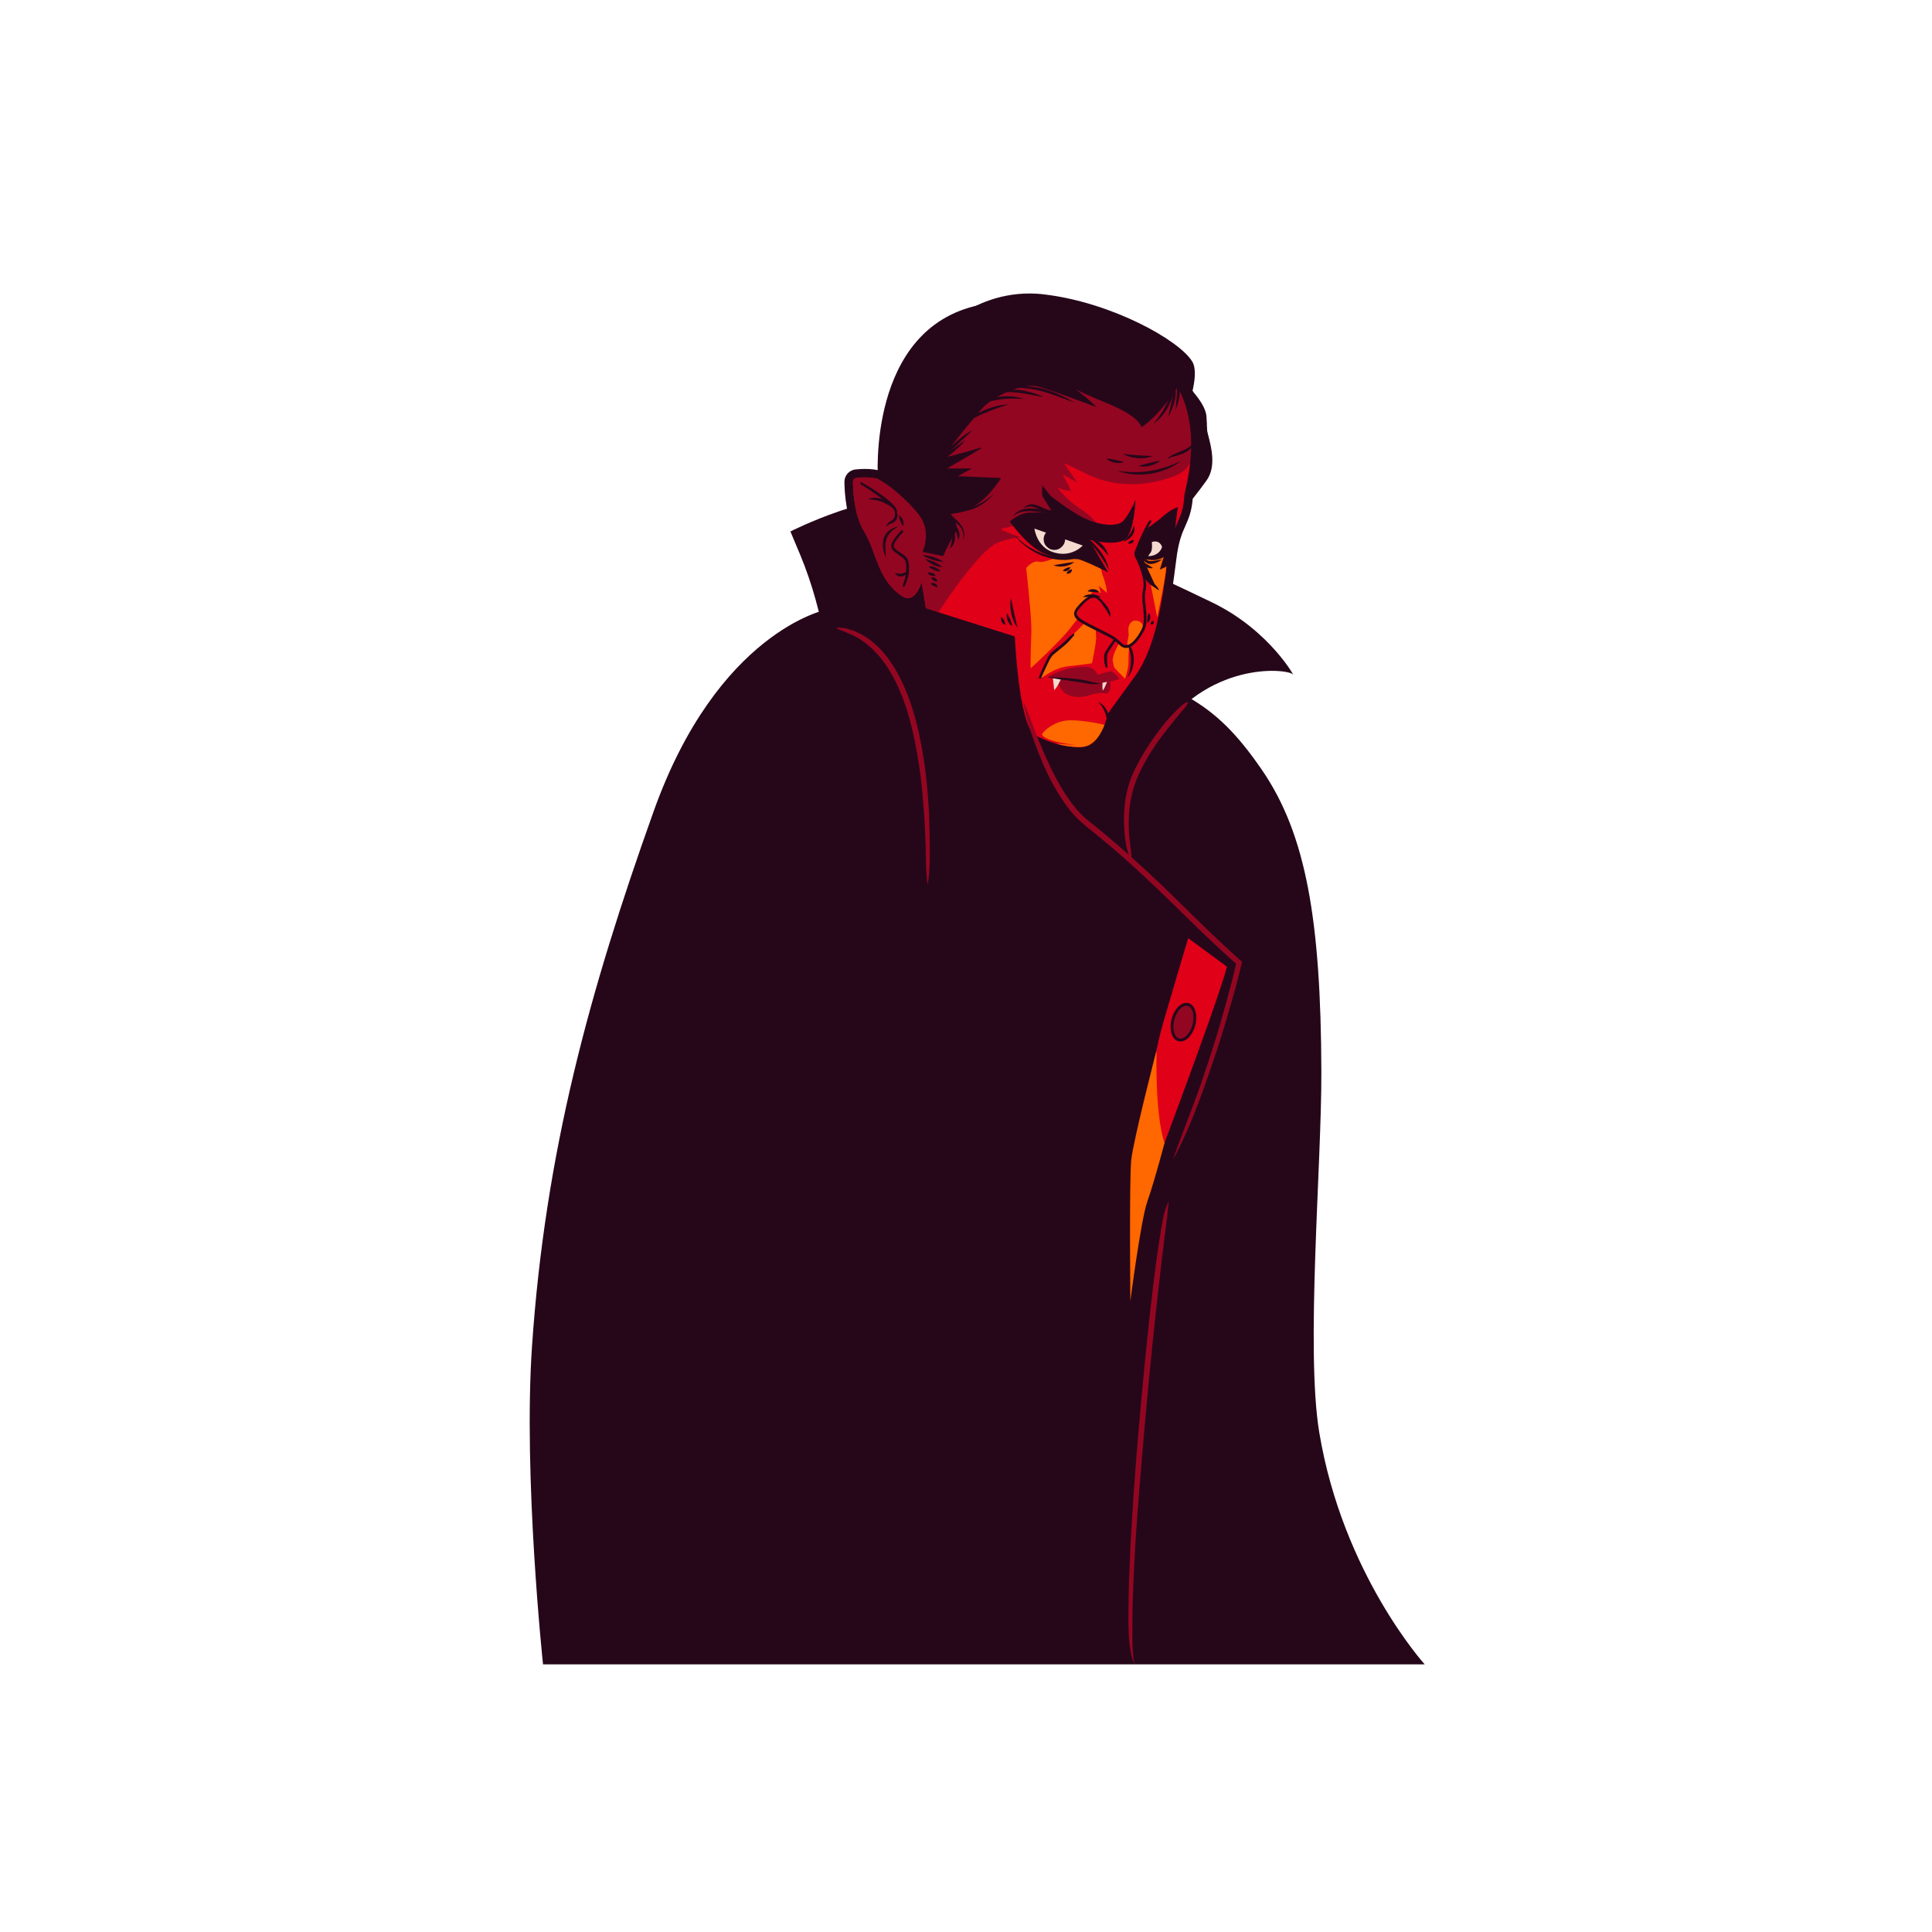 <svg xmlns="http://www.w3.org/2000/svg" xmlns:xlink="http://www.w3.org/1999/xlink" width="60" zoomAndPan="magnify" viewBox="0 0 45 45" height="60" preserveAspectRatio="xMidYMid meet" version="1.0"><defs><clipPath id="4b1de6d668"><path d="M 12.184 14 L 33.184 14 L 33.184 38.785 L 12.184 38.785 Z M 12.184 14 " clip-rule="nonzero"/></clipPath><clipPath id="4f818c41be"><path d="M 19 6.535 L 29 6.535 L 29 18 L 19 18 Z M 19 6.535 " clip-rule="nonzero"/></clipPath><clipPath id="cc0323e02e"><path d="M 20 6.535 L 29 6.535 L 29 13 L 20 13 Z M 20 6.535 " clip-rule="nonzero"/></clipPath><clipPath id="b50ff0a2ea"><path d="M 26 27 L 28 27 L 28 38.785 L 26 38.785 Z M 26 27 " clip-rule="nonzero"/></clipPath></defs><g clip-path="url(#4b1de6d668)"><path fill="#26071a" d="M 19.234 14.203 C 19.234 14.203 16.715 14.715 15.223 18.902 C 13.727 23.09 12.699 26.836 12.391 31.363 C 12.184 34.398 12.648 38.766 12.648 38.766 L 33.184 38.766 C 33.184 38.766 31.281 36.668 30.73 33.375 C 30.406 31.445 30.785 27.117 30.777 24.957 C 30.766 21.434 30.422 19.43 29.391 17.93 C 28.23 16.242 27.477 16.043 24.809 15.062 C 22.137 14.078 19.234 14.203 19.234 14.203 Z M 19.234 14.203 " fill-opacity="1" fill-rule="nonzero"/></g><path fill="#26071a" d="M 18.633 12.91 L 18.41 12.379 C 18.41 12.379 20.316 11.402 21.809 11.531 C 23.301 11.66 26.828 13.359 28.215 14.023 C 29.605 14.688 30.199 15.844 30.121 15.715 C 30.043 15.582 28.262 15.371 27.066 16.988 C 25.875 18.602 24.129 19.414 23.02 19.133 C 22.031 18.883 19.598 17.137 19.242 15.059 C 19.113 14.324 18.922 13.602 18.633 12.91 Z M 18.633 12.91 " fill-opacity="1" fill-rule="nonzero"/><g clip-path="url(#4f818c41be)"><path fill="#e00018" d="M 25.109 17.5 C 24.652 17.5 23.84 17.23 23.492 16.727 C 23.367 16.543 23.074 16.316 22.766 16.082 C 22.223 15.664 21.609 15.195 21.539 14.676 C 21.492 14.32 21.449 14.055 21.422 13.875 C 21.355 13.961 21.266 14.027 21.145 14.027 C 21.082 14.027 21.012 14.008 20.945 13.961 C 20.551 13.699 20.41 13.316 20.273 12.945 C 20.203 12.762 20.137 12.586 20.043 12.43 C 19.797 12.035 19.77 11.453 19.77 11.223 C 19.77 11.125 19.844 11.039 19.945 11.031 C 20.016 11.023 20.082 11.02 20.148 11.02 C 20.336 11.02 20.484 11.051 20.586 11.102 L 20.645 11.133 C 20.613 10.742 20.598 9.82 21.016 9 C 21.527 8.004 22.574 6.934 23.98 6.934 C 24.094 6.934 24.211 6.941 24.324 6.957 C 25.855 7.141 27.395 7.992 27.684 8.473 C 27.777 8.629 27.703 8.98 27.668 9.117 C 28.043 9.754 28.012 9.855 27.992 9.902 C 27.984 9.938 28.016 10.059 28.039 10.148 C 28.117 10.441 28.227 10.848 28.023 11.129 C 27.922 11.273 27.801 11.434 27.684 11.578 C 27.66 11.887 27.594 12.039 27.52 12.203 C 27.441 12.379 27.355 12.578 27.293 13.043 L 27.289 13.07 C 27.168 14.031 27.027 15.117 26.504 15.828 C 26.082 16.402 25.938 16.609 25.898 16.66 C 25.871 16.785 25.711 17.395 25.297 17.484 C 25.242 17.496 25.18 17.5 25.109 17.5 Z M 25.109 17.5 " fill-opacity="1" fill-rule="nonzero"/><path fill="#26071a" d="M 23.98 7.035 C 24.09 7.035 24.199 7.039 24.312 7.055 C 25.859 7.242 27.34 8.098 27.598 8.523 C 27.688 8.672 27.562 9.129 27.562 9.129 C 27.562 9.129 27.945 9.773 27.898 9.863 C 27.832 10 28.211 10.695 27.941 11.07 C 27.836 11.223 27.707 11.395 27.586 11.539 C 27.547 12.191 27.312 12.113 27.195 13.027 C 27.074 13.965 26.938 15.07 26.422 15.77 C 25.91 16.469 25.805 16.621 25.805 16.621 C 25.805 16.621 25.668 17.301 25.273 17.387 C 25.227 17.398 25.172 17.402 25.109 17.402 C 24.66 17.402 23.891 17.137 23.574 16.672 C 23.215 16.145 21.738 15.43 21.637 14.664 C 21.535 13.898 21.465 13.559 21.465 13.559 C 21.465 13.559 21.363 13.93 21.145 13.93 C 21.102 13.93 21.055 13.914 21.004 13.879 C 20.441 13.504 20.418 12.855 20.129 12.379 C 19.895 12 19.871 11.434 19.867 11.223 C 19.867 11.176 19.906 11.133 19.953 11.129 C 20.004 11.125 20.074 11.121 20.148 11.121 C 20.281 11.121 20.434 11.137 20.539 11.191 C 20.762 11.309 20.762 11.309 20.762 11.309 C 20.762 11.309 20.574 10.086 21.105 9.047 C 21.598 8.082 22.605 7.035 23.98 7.035 M 23.98 6.836 C 22.531 6.836 21.453 7.93 20.926 8.957 C 20.547 9.695 20.516 10.516 20.535 10.973 C 20.43 10.941 20.301 10.922 20.148 10.922 C 20.082 10.922 20.008 10.926 19.934 10.934 C 19.785 10.945 19.668 11.07 19.668 11.223 C 19.672 11.461 19.699 12.062 19.957 12.484 C 20.047 12.629 20.109 12.801 20.18 12.98 C 20.316 13.348 20.469 13.762 20.891 14.043 C 20.973 14.102 21.059 14.129 21.145 14.129 C 21.227 14.129 21.293 14.105 21.352 14.07 C 21.375 14.234 21.406 14.438 21.441 14.688 C 21.516 15.246 22.148 15.73 22.703 16.16 C 23.008 16.391 23.293 16.609 23.41 16.781 C 23.793 17.34 24.648 17.602 25.109 17.602 C 25.184 17.602 25.254 17.594 25.316 17.582 C 25.773 17.48 25.949 16.879 25.992 16.699 C 26.043 16.629 26.195 16.414 26.586 15.887 C 27.125 15.156 27.266 14.055 27.391 13.086 L 27.395 13.055 C 27.449 12.605 27.535 12.414 27.613 12.242 C 27.684 12.078 27.754 11.922 27.781 11.617 C 27.891 11.477 28.008 11.324 28.105 11.188 C 28.332 10.867 28.215 10.418 28.137 10.121 C 28.121 10.055 28.094 9.965 28.09 9.922 C 28.121 9.844 28.121 9.695 27.777 9.102 C 27.82 8.91 27.875 8.594 27.77 8.422 C 27.469 7.922 25.895 7.047 24.336 6.859 C 24.219 6.844 24.098 6.836 23.98 6.836 Z M 23.98 6.836 " fill-opacity="1" fill-rule="nonzero"/></g><path fill="#930621" d="M 25.887 15.637 C 25.832 15.625 25.578 15.719 25.578 15.719 C 25.578 15.719 25.578 15.719 25.512 15.633 C 25.441 15.547 25.359 15.504 25.027 15.547 C 24.691 15.59 24.391 15.777 24.391 15.777 C 24.391 15.777 24.578 15.793 24.809 15.816 C 24.68 15.773 24.621 15.797 24.621 15.797 C 24.621 15.797 24.652 15.977 24.742 16.086 C 24.832 16.195 25.062 16.297 25.391 16.188 C 25.719 16.082 25.766 16.215 25.836 16.098 C 25.875 16.035 25.871 15.941 25.859 15.875 C 25.98 15.852 26.055 15.816 26.066 15.812 C 26.09 15.809 25.941 15.652 25.887 15.637 Z M 25.887 15.637 " fill-opacity="1" fill-rule="nonzero"/><path fill="#ff6700" d="M 25.773 13.711 C 25.773 13.727 25.777 13.801 25.789 13.812 C 25.723 13.758 25.656 13.703 25.594 13.648 C 25.613 13.703 25.629 13.762 25.637 13.82 C 25.605 13.805 25.59 13.766 25.555 13.758 C 25.543 13.754 25.531 13.754 25.52 13.754 C 25.496 13.758 25.477 13.758 25.457 13.758 C 25.426 13.816 25.398 13.863 25.391 13.871 C 25.359 13.902 25.344 13.938 25.195 14.066 C 25.043 14.191 25.098 14.418 25.098 14.418 C 25.098 14.418 25.078 14.438 24.902 14.664 C 24.73 14.891 24.023 15.562 24.008 15.562 C 23.996 15.562 24.012 14.977 24.023 14.684 C 24.031 14.391 23.902 13.23 23.902 13.23 C 23.902 13.23 24.059 13.035 24.207 13.086 C 24.352 13.137 25.027 12.766 25.293 12.809 C 25.559 12.852 25.672 13.355 25.672 13.355 C 25.672 13.355 25.672 13.363 25.668 13.367 C 25.676 13.383 25.684 13.402 25.691 13.418 C 25.715 13.484 25.734 13.547 25.75 13.613 C 25.758 13.648 25.766 13.68 25.773 13.711 Z M 24.27 17.113 C 24.375 17.289 25.047 17.348 25.051 17.352 C 25.051 17.355 24.789 17.336 24.602 17.32 C 24.691 17.348 24.781 17.367 24.863 17.379 C 24.945 17.391 25.031 17.398 25.117 17.402 C 25.176 17.402 25.23 17.398 25.273 17.387 C 25.504 17.336 25.648 17.086 25.727 16.883 C 25.629 16.859 25.242 16.773 24.914 16.777 C 24.535 16.781 24.25 17.082 24.27 17.113 Z M 24.902 15.516 C 25.234 15.48 25.434 15.449 25.434 15.449 C 25.434 15.449 25.535 14.988 25.531 14.844 C 25.527 14.699 25.52 14.645 25.52 14.645 L 25.262 14.512 C 25.262 14.512 24.945 14.832 24.754 15.023 C 24.566 15.211 24.461 15.262 24.383 15.426 C 24.305 15.594 24.207 15.812 24.27 15.781 C 24.332 15.75 24.57 15.547 24.902 15.516 Z M 27.16 13.23 C 27.152 13.082 27.152 13.082 27.152 13.082 L 27.16 12.922 C 27.16 12.922 27.02 13.016 26.828 13.012 C 26.637 13.008 26.617 13.012 26.617 13.012 L 26.793 13.57 L 26.953 14.379 C 26.953 14.379 27.168 13.383 27.16 13.23 Z M 26.465 14.457 C 26.438 14.453 26.414 14.453 26.391 14.465 C 26.363 14.477 26.344 14.496 26.328 14.516 C 26.301 14.555 26.281 14.605 26.281 14.656 C 26.281 14.699 26.289 14.742 26.289 14.785 C 26.285 14.867 26.246 14.945 26.258 15.027 C 26.332 15.008 26.395 14.957 26.449 14.898 C 26.523 14.812 26.68 14.652 26.598 14.527 C 26.57 14.48 26.516 14.461 26.465 14.457 Z M 26.07 14.973 C 26.07 14.973 25.902 15.266 25.918 15.387 C 25.938 15.508 25.953 15.551 25.953 15.551 L 26.203 15.809 C 26.203 15.809 26.289 15.578 26.285 15.395 C 26.281 15.211 26.301 15.062 26.301 15.062 C 26.301 15.062 26.172 15.035 26.07 14.973 Z M 26.07 14.973 " fill-opacity="1" fill-rule="nonzero"/><path fill="#930621" d="M 23.801 12.523 C 23.832 12.535 23.852 12.543 23.852 12.543 C 23.852 12.543 23.84 12.531 23.801 12.523 Z M 23.801 12.523 " fill-opacity="1" fill-rule="nonzero"/><path fill="#930621" d="M 23.262 12.629 C 23.578 12.52 23.73 12.516 23.801 12.523 C 23.652 12.473 23.234 12.328 23.328 12.312 C 23.438 12.297 23.688 12.23 23.895 12.148 C 24.098 12.066 25.527 12.172 25.527 12.172 C 25.527 12.172 25.41 12 25.145 11.84 C 24.879 11.676 24.629 11.359 24.629 11.359 C 24.629 11.359 24.961 11.477 24.941 11.422 C 24.922 11.371 24.75 11.047 24.75 11.047 L 25.09 11.238 L 24.781 10.793 C 24.781 10.793 24.82 10.793 25.309 11.039 C 25.797 11.281 26.52 11.406 27.355 11.09 C 28.195 10.77 27.73 9.383 27.703 9.316 C 27.211 8.195 26.582 8.648 26.184 8.406 C 25.785 8.164 23.609 7.961 22.098 8.484 C 21.766 8.598 21.441 8.773 21.145 8.973 C 21.133 8.996 21.117 9.02 21.105 9.047 C 20.574 10.086 20.762 11.309 20.762 11.309 C 20.762 11.309 20.762 11.309 20.539 11.191 C 20.375 11.105 20.094 11.117 19.953 11.129 C 19.906 11.133 19.867 11.176 19.867 11.223 C 19.871 11.434 19.895 12 20.129 12.379 C 20.418 12.855 20.441 13.504 21.004 13.879 C 21.32 14.094 21.465 13.559 21.465 13.559 C 21.465 13.559 21.523 13.848 21.613 14.496 L 21.676 14.535 C 21.676 14.535 22.762 12.801 23.262 12.629 Z M 23.262 12.629 " fill-opacity="1" fill-rule="nonzero"/><g clip-path="url(#cc0323e02e)"><path fill="#26071a" d="M 27.43 9.02 C 27.43 9.02 26.98 9.711 26.582 9.953 C 26.582 9.953 26.582 9.723 25.809 9.402 C 25.039 9.086 24.82 8.945 24.973 9.02 C 25.129 9.098 25.566 9.484 25.527 9.477 C 25.488 9.469 24.496 9.082 24.164 9 C 23.828 8.918 23.109 9.223 22.84 9.555 C 22.566 9.887 21.875 10.668 22.105 10.629 C 22.336 10.59 22.953 10.375 22.863 10.438 C 22.773 10.5 22.059 10.91 22.059 10.91 L 22.652 10.91 C 22.625 10.906 22.602 10.934 22.578 10.945 C 22.488 10.992 22.398 11.043 22.309 11.09 L 23.32 11.133 C 23.32 11.133 22.961 11.715 22.566 11.84 C 22.176 11.969 22.145 11.977 22.145 11.977 C 22.145 11.977 22.387 12.199 22.227 12.453 C 22.066 12.711 21.969 12.953 21.969 12.953 L 21.488 12.855 C 21.488 12.855 21.711 12.379 21.402 11.988 C 21.094 11.598 20.668 11.266 20.449 11.156 C 20.449 11.156 20.188 7.652 22.812 7.105 C 25.438 6.555 27.02 7.91 27.355 8.176 C 27.688 8.445 27.727 9.059 27.727 9.059 C 27.727 9.059 28.086 9.414 28.102 9.711 C 28.113 10.004 28.141 10.484 28.141 10.484 C 28.141 10.484 28.219 10.867 27.586 11.539 C 27.574 11.473 28.039 10.117 27.43 9.02 Z M 27.43 9.02 " fill-opacity="1" fill-rule="nonzero"/></g><path fill="#26071a" d="M 26.809 12.168 C 26.797 12.184 26.777 12.211 26.766 12.234 L 26.727 12.312 C 26.699 12.367 26.672 12.418 26.648 12.473 C 26.598 12.578 26.551 12.688 26.516 12.797 C 26.504 12.824 26.496 12.852 26.492 12.879 C 26.484 12.902 26.48 12.934 26.488 12.941 C 26.52 12.996 26.543 13.051 26.566 13.105 C 26.609 13.215 26.648 13.328 26.676 13.445 C 26.684 13.508 26.695 13.566 26.695 13.629 C 26.699 13.688 26.68 13.754 26.672 13.805 C 26.66 13.918 26.676 14.035 26.688 14.152 C 26.699 14.27 26.711 14.387 26.699 14.512 C 26.691 14.57 26.676 14.633 26.648 14.688 C 26.621 14.742 26.59 14.793 26.555 14.844 C 26.52 14.895 26.484 14.941 26.438 14.984 C 26.395 15.027 26.344 15.07 26.273 15.086 C 26.242 15.094 26.203 15.098 26.172 15.082 C 26.137 15.074 26.105 15.051 26.082 15.027 C 26.039 14.988 26 14.949 25.953 14.914 C 25.863 14.844 25.754 14.801 25.648 14.746 L 25.332 14.586 C 25.277 14.559 25.227 14.527 25.176 14.496 C 25.125 14.465 25.07 14.43 25.035 14.363 C 25.02 14.332 25.012 14.289 25.023 14.258 C 25.031 14.223 25.051 14.191 25.066 14.168 C 25.105 14.117 25.145 14.074 25.188 14.031 C 25.23 13.988 25.277 13.945 25.328 13.914 C 25.355 13.898 25.383 13.883 25.418 13.875 C 25.449 13.863 25.484 13.863 25.52 13.871 C 25.555 13.883 25.582 13.902 25.605 13.922 C 25.629 13.941 25.648 13.965 25.672 13.988 C 25.711 14.031 25.75 14.078 25.781 14.129 C 25.789 14.137 25.789 14.152 25.777 14.156 C 25.77 14.164 25.754 14.16 25.746 14.152 C 25.715 14.105 25.676 14.062 25.633 14.02 C 25.613 14 25.594 13.98 25.57 13.965 C 25.547 13.945 25.523 13.93 25.504 13.926 C 25.461 13.91 25.406 13.934 25.359 13.961 C 25.312 13.992 25.27 14.031 25.23 14.07 C 25.191 14.113 25.152 14.16 25.117 14.203 C 25.086 14.246 25.07 14.297 25.094 14.336 C 25.117 14.375 25.16 14.41 25.211 14.441 C 25.258 14.473 25.309 14.5 25.363 14.527 L 25.68 14.688 C 25.781 14.742 25.895 14.789 25.992 14.863 C 26.043 14.898 26.086 14.941 26.129 14.984 C 26.164 15.02 26.211 15.035 26.262 15.023 C 26.309 15.016 26.355 14.98 26.395 14.941 C 26.434 14.902 26.469 14.855 26.504 14.809 C 26.535 14.762 26.562 14.711 26.59 14.66 C 26.613 14.613 26.629 14.559 26.637 14.504 C 26.648 14.391 26.637 14.273 26.625 14.156 C 26.613 14.039 26.598 13.922 26.613 13.797 C 26.621 13.734 26.637 13.684 26.637 13.629 C 26.637 13.57 26.625 13.516 26.617 13.457 C 26.594 13.348 26.555 13.234 26.512 13.129 C 26.488 13.074 26.465 13.02 26.438 12.973 L 26.434 12.969 L 26.43 12.957 C 26.43 12.949 26.426 12.945 26.426 12.941 C 26.426 12.93 26.426 12.922 26.426 12.91 C 26.43 12.895 26.43 12.879 26.434 12.863 C 26.441 12.836 26.449 12.805 26.461 12.777 C 26.5 12.664 26.547 12.555 26.598 12.449 C 26.621 12.395 26.648 12.34 26.676 12.289 L 26.719 12.211 L 26.738 12.172 C 26.75 12.156 26.754 12.145 26.77 12.129 C 26.777 12.117 26.797 12.117 26.809 12.125 C 26.82 12.137 26.82 12.152 26.812 12.164 Z M 26.809 12.168 " fill-opacity="1" fill-rule="nonzero"/><path fill="#26071a" d="M 24.199 15.77 C 24.242 15.672 24.281 15.57 24.328 15.473 C 24.352 15.426 24.375 15.375 24.398 15.328 C 24.414 15.305 24.426 15.277 24.441 15.254 C 24.457 15.23 24.48 15.207 24.5 15.191 C 24.582 15.117 24.668 15.055 24.75 14.984 C 24.789 14.949 24.832 14.914 24.867 14.875 C 24.906 14.836 24.941 14.805 24.988 14.766 C 25 14.758 25.012 14.758 25.02 14.77 C 25.027 14.777 25.023 14.785 25.02 14.793 L 25.016 14.801 C 24.953 14.875 24.879 14.965 24.793 15.035 L 24.547 15.238 C 24.523 15.258 24.508 15.273 24.496 15.293 C 24.48 15.312 24.469 15.336 24.453 15.355 C 24.43 15.402 24.406 15.449 24.383 15.5 C 24.336 15.594 24.293 15.695 24.25 15.789 L 24.25 15.793 C 24.246 15.805 24.23 15.812 24.215 15.809 C 24.199 15.801 24.195 15.785 24.199 15.77 Z M 24.199 15.77 " fill-opacity="1" fill-rule="nonzero"/><path fill="#26071a" d="M 26 14.906 C 25.934 15.004 25.867 15.102 25.809 15.203 C 25.781 15.242 25.785 15.297 25.785 15.355 C 25.785 15.41 25.793 15.469 25.793 15.527 C 25.793 15.539 25.785 15.551 25.77 15.551 C 25.762 15.551 25.754 15.543 25.75 15.535 C 25.73 15.477 25.719 15.418 25.719 15.359 C 25.715 15.328 25.715 15.297 25.719 15.266 C 25.723 15.25 25.727 15.23 25.73 15.215 C 25.738 15.199 25.746 15.18 25.754 15.168 C 25.816 15.066 25.887 14.973 25.957 14.875 C 25.965 14.863 25.98 14.859 25.992 14.867 C 26.004 14.879 26.008 14.895 26 14.906 Z M 26 14.906 " fill-opacity="1" fill-rule="nonzero"/><path fill="#26071a" d="M 20.047 11.227 C 20.055 11.23 20.07 11.234 20.074 11.238 L 20.09 11.246 L 20.117 11.262 L 20.293 11.367 C 20.367 11.414 20.441 11.461 20.516 11.516 C 20.586 11.566 20.66 11.621 20.727 11.68 C 20.762 11.711 20.793 11.742 20.824 11.777 C 20.855 11.812 20.879 11.852 20.895 11.898 C 20.898 11.91 20.895 11.922 20.883 11.926 C 20.875 11.93 20.863 11.926 20.859 11.918 L 20.855 11.914 C 20.812 11.848 20.746 11.789 20.684 11.73 C 20.617 11.672 20.547 11.621 20.477 11.566 C 20.406 11.516 20.332 11.465 20.258 11.414 L 20.148 11.344 L 20.09 11.309 L 20.062 11.293 L 20.047 11.285 C 20.043 11.281 20.047 11.285 20.047 11.281 L 20.035 11.238 C 20.031 11.234 20.035 11.23 20.043 11.227 C 20.043 11.227 20.043 11.227 20.047 11.227 Z M 20.047 11.227 " fill-opacity="1" fill-rule="nonzero"/><path fill="#26071a" d="M 21.031 12.398 C 20.988 12.441 20.945 12.488 20.91 12.539 C 20.871 12.586 20.836 12.641 20.82 12.691 C 20.816 12.719 20.816 12.738 20.828 12.754 C 20.844 12.777 20.867 12.797 20.891 12.816 C 20.938 12.852 20.988 12.883 21.043 12.922 C 21.07 12.941 21.098 12.961 21.121 12.992 C 21.145 13.023 21.156 13.059 21.16 13.09 C 21.176 13.156 21.176 13.223 21.172 13.285 C 21.172 13.352 21.16 13.414 21.141 13.48 C 21.121 13.543 21.094 13.598 21.07 13.656 C 21.066 13.668 21.051 13.672 21.043 13.668 C 21.031 13.664 21.027 13.652 21.027 13.641 C 21.043 13.582 21.066 13.52 21.082 13.461 C 21.094 13.402 21.102 13.344 21.105 13.281 C 21.109 13.223 21.109 13.16 21.098 13.105 C 21.09 13.078 21.082 13.051 21.066 13.031 C 21.051 13.012 21.027 12.992 21.004 12.973 C 20.957 12.938 20.902 12.906 20.848 12.863 C 20.824 12.844 20.801 12.82 20.777 12.789 C 20.77 12.777 20.758 12.75 20.758 12.73 C 20.754 12.723 20.758 12.711 20.758 12.703 C 20.758 12.691 20.762 12.684 20.762 12.676 C 20.785 12.605 20.824 12.555 20.863 12.504 C 20.902 12.453 20.945 12.406 20.992 12.359 C 21.004 12.352 21.02 12.352 21.031 12.359 C 21.043 12.371 21.043 12.387 21.031 12.398 Z M 21.031 12.398 " fill-opacity="1" fill-rule="nonzero"/><path fill="#26071a" d="M 26.684 12.332 C 26.695 12.312 26.887 12.203 27.086 12.027 C 27.281 11.855 27.434 11.812 27.434 11.812 C 27.434 11.812 27.359 12.344 27.352 12.547 C 27.34 12.75 27.176 13.191 27.176 13.191 C 27.176 13.191 27.008 13.277 27.016 13.262 C 27.023 13.25 27.105 12.973 27.105 12.973 C 27.105 12.973 26.988 13.059 26.816 13.043 C 26.648 13.023 26.625 13.02 26.625 13.02 L 26.918 13.656 C 26.918 13.656 26.609 13.465 26.625 13.449 C 26.641 13.434 26.645 13.32 26.535 13.105 C 26.422 12.887 26.418 12.871 26.418 12.871 Z M 26.684 12.332 " fill-opacity="1" fill-rule="nonzero"/><path fill="#26071a" d="M 24.465 11.543 C 24.465 11.543 25.059 12.027 25.445 12.148 C 25.828 12.27 26.039 12.223 26.133 12.16 C 26.25 12.078 26.449 11.664 26.449 11.633 C 26.449 11.598 26.434 12.262 26.254 12.512 C 26.074 12.762 25.367 12.57 25.367 12.57 L 25.809 13.328 C 25.809 13.328 25.219 13.035 25.098 13.023 C 24.973 13.012 24.637 13.043 24.273 12.871 C 23.906 12.695 23.52 12.148 23.52 12.148 C 23.52 12.148 23.75 11.93 24.023 11.938 C 24.297 11.945 24.496 11.91 24.496 11.91 L 24.273 11.543 L 24.273 11.301 Z M 24.465 11.543 " fill-opacity="1" fill-rule="nonzero"/><path fill="#f5dacf" d="M 24.094 12.312 C 24.094 12.312 24.609 12.492 25.219 12.707 C 25.219 12.707 24.969 12.988 24.559 12.871 C 24.145 12.758 24.094 12.312 24.094 12.312 Z M 24.094 12.312 " fill-opacity="1" fill-rule="nonzero"/><path fill="#f5dacf" d="M 26.828 12.625 C 26.828 12.625 26.848 12.797 26.805 12.863 C 26.758 12.93 26.742 12.953 26.742 12.953 C 26.742 12.953 26.984 12.969 27.066 12.746 C 27.066 12.723 27.012 12.566 26.828 12.625 Z M 26.828 12.625 " fill-opacity="1" fill-rule="nonzero"/><path fill="#26071a" d="M 24.809 12.562 C 24.809 12.629 24.781 12.688 24.734 12.734 C 24.684 12.785 24.625 12.809 24.559 12.809 C 24.488 12.809 24.43 12.785 24.383 12.734 C 24.332 12.688 24.309 12.629 24.309 12.562 C 24.309 12.492 24.332 12.434 24.383 12.387 C 24.43 12.34 24.488 12.312 24.559 12.312 C 24.625 12.312 24.684 12.34 24.734 12.387 C 24.781 12.434 24.809 12.492 24.809 12.562 Z M 24.809 12.562 " fill-opacity="1" fill-rule="nonzero"/><path fill="#26071a" d="M 21.102 14.023 L 23.637 14.824 C 23.637 14.824 23.727 16.844 24.094 17.113 C 24.461 17.383 24.984 17.766 24.984 17.766 C 24.984 17.766 23.148 18.469 22.348 17.766 C 21.551 17.062 21.102 14.023 21.102 14.023 Z M 21.102 14.023 " fill-opacity="1" fill-rule="nonzero"/><path fill="#e00018" d="M 28.578 22.516 L 27.676 21.852 C 27.676 21.852 27.43 22.664 27.098 23.809 C 26.762 24.953 26.898 25.348 26.777 26.445 C 26.66 27.547 26.621 28.035 26.621 27.988 C 26.621 27.941 28.332 23.461 28.578 22.516 Z M 28.578 22.516 " fill-opacity="1" fill-rule="nonzero"/><path fill="#ff6700" d="M 26.938 24.461 C 26.938 24.461 26.398 26.551 26.348 27.023 C 26.301 27.492 26.328 30.305 26.328 30.305 C 26.328 30.305 26.574 28.406 26.723 27.988 C 26.906 27.461 27.125 26.617 27.125 26.617 C 27.125 26.617 26.91 26.137 26.938 24.461 Z M 26.938 24.461 " fill-opacity="1" fill-rule="nonzero"/><path fill="#f5dacf" d="M 24.523 15.789 L 24.555 16.074 C 24.555 16.074 24.613 16.035 24.715 15.809 Z M 24.523 15.789 " fill-opacity="1" fill-rule="nonzero"/><path fill="#26071a" d="M 25.098 12.988 C 24.969 13.035 24.824 13.051 24.688 13.039 C 24.617 13.035 24.547 13.023 24.48 13.008 L 24.277 12.945 C 24.148 12.895 24.027 12.824 23.914 12.742 C 23.805 12.66 23.703 12.566 23.621 12.453 C 23.715 12.555 23.82 12.645 23.934 12.719 C 24.047 12.793 24.168 12.855 24.297 12.898 L 24.395 12.93 L 24.492 12.953 C 24.559 12.965 24.625 12.969 24.691 12.977 C 24.824 12.984 24.961 12.988 25.098 12.988 Z M 25.098 12.988 " fill-opacity="1" fill-rule="nonzero"/><path fill="#26071a" d="M 24.539 13.164 C 24.625 13.148 24.703 13.141 24.781 13.125 C 24.859 13.113 24.938 13.098 25.023 13.09 C 24.957 13.145 24.875 13.176 24.793 13.191 C 24.707 13.203 24.617 13.199 24.539 13.164 Z M 24.539 13.164 " fill-opacity="1" fill-rule="nonzero"/><path fill="#26071a" d="M 24.754 13.293 C 24.781 13.262 24.809 13.246 24.832 13.234 C 24.859 13.223 24.887 13.211 24.93 13.211 C 24.922 13.25 24.895 13.277 24.863 13.293 C 24.828 13.309 24.793 13.312 24.754 13.293 Z M 24.754 13.293 " fill-opacity="1" fill-rule="nonzero"/><path fill="#26071a" d="M 24.84 13.355 C 24.852 13.324 24.871 13.305 24.891 13.289 C 24.91 13.277 24.93 13.266 24.969 13.262 C 24.969 13.301 24.953 13.324 24.93 13.344 C 24.906 13.359 24.875 13.371 24.84 13.355 Z M 24.84 13.355 " fill-opacity="1" fill-rule="nonzero"/><path fill="#26071a" d="M 25.629 13.984 C 25.664 14.008 25.695 14.031 25.723 14.059 C 25.754 14.086 25.781 14.113 25.805 14.148 C 25.824 14.18 25.844 14.219 25.855 14.258 C 25.867 14.297 25.867 14.344 25.855 14.379 C 25.828 14.305 25.789 14.246 25.75 14.184 C 25.73 14.152 25.703 14.125 25.684 14.09 C 25.664 14.059 25.645 14.023 25.629 13.984 Z M 25.629 13.984 " fill-opacity="1" fill-rule="nonzero"/><path fill="#26071a" d="M 20.223 11.625 C 20.316 11.586 20.422 11.586 20.52 11.613 C 20.547 11.621 20.57 11.629 20.594 11.645 C 20.617 11.656 20.637 11.672 20.656 11.688 C 20.676 11.703 20.695 11.723 20.711 11.738 C 20.727 11.758 20.746 11.781 20.75 11.805 C 20.715 11.773 20.668 11.754 20.629 11.73 C 20.586 11.707 20.547 11.688 20.504 11.676 C 20.414 11.648 20.32 11.637 20.223 11.625 Z M 20.223 11.625 " fill-opacity="1" fill-rule="nonzero"/><path fill="#26071a" d="M 20.934 12 C 20.98 12.023 21.012 12.062 21.031 12.109 C 21.047 12.156 21.055 12.207 21.035 12.254 C 21.004 12.215 20.984 12.176 20.969 12.133 C 20.953 12.094 20.938 12.051 20.934 12 Z M 20.934 12 " fill-opacity="1" fill-rule="nonzero"/><path fill="#26071a" d="M 26.523 12.922 C 26.562 12.953 26.605 12.98 26.648 13.004 L 26.715 13.043 C 26.738 13.055 26.754 13.066 26.773 13.066 C 26.816 13.074 26.867 13.066 26.914 13.059 C 26.965 13.051 27.016 13.039 27.066 13.035 C 27.023 13.066 26.977 13.09 26.93 13.109 C 26.875 13.129 26.824 13.141 26.762 13.133 C 26.73 13.129 26.703 13.109 26.684 13.094 C 26.66 13.078 26.641 13.062 26.621 13.047 C 26.578 13.012 26.543 12.973 26.523 12.922 Z M 26.523 12.922 " fill-opacity="1" fill-rule="nonzero"/><path fill="#26071a" d="M 26.582 13.062 C 26.637 13.09 26.676 13.117 26.719 13.145 C 26.766 13.172 26.809 13.195 26.855 13.23 C 26.797 13.246 26.734 13.23 26.684 13.199 C 26.637 13.168 26.594 13.121 26.582 13.062 Z M 26.582 13.062 " fill-opacity="1" fill-rule="nonzero"/><path fill="#26071a" d="M 26.664 13.457 C 26.734 13.492 26.793 13.531 26.855 13.574 C 26.914 13.621 26.973 13.676 26.996 13.754 C 26.93 13.711 26.875 13.672 26.812 13.629 C 26.758 13.582 26.695 13.531 26.664 13.457 Z M 26.664 13.457 " fill-opacity="1" fill-rule="nonzero"/><path fill="#26071a" d="M 26.863 9.875 C 26.992 9.723 27.102 9.559 27.184 9.379 C 27.27 9.199 27.324 9.012 27.355 8.812 C 27.375 9.016 27.332 9.223 27.246 9.406 C 27.16 9.59 27.027 9.758 26.863 9.875 Z M 26.863 9.875 " fill-opacity="1" fill-rule="nonzero"/><path fill="#26071a" d="M 27.352 8.707 C 27.402 8.762 27.434 8.832 27.457 8.902 C 27.477 8.977 27.484 9.051 27.48 9.125 C 27.477 9.273 27.438 9.418 27.383 9.555 C 27.387 9.406 27.414 9.266 27.414 9.125 C 27.422 8.984 27.402 8.844 27.352 8.707 Z M 27.352 8.707 " fill-opacity="1" fill-rule="nonzero"/><path fill="#26071a" d="M 27.227 9.699 C 27.215 9.633 27.238 9.566 27.254 9.504 C 27.27 9.441 27.285 9.379 27.297 9.316 C 27.324 9.191 27.34 9.066 27.348 8.934 C 27.395 9.059 27.391 9.199 27.363 9.328 C 27.348 9.395 27.328 9.457 27.301 9.52 C 27.277 9.582 27.242 9.637 27.227 9.699 Z M 27.227 9.699 " fill-opacity="1" fill-rule="nonzero"/><path fill="#26071a" d="M 23.574 9.039 C 23.695 9.004 23.828 8.992 23.957 9 C 24.086 9.008 24.211 9.031 24.336 9.066 C 24.586 9.137 24.816 9.25 25.035 9.379 C 24.793 9.297 24.559 9.195 24.32 9.129 C 24.078 9.059 23.828 9.02 23.574 9.039 Z M 23.574 9.039 " fill-opacity="1" fill-rule="nonzero"/><path fill="#26071a" d="M 23.164 9.172 C 23.25 9.125 23.344 9.098 23.441 9.086 C 23.539 9.07 23.637 9.074 23.734 9.082 C 23.926 9.105 24.109 9.16 24.289 9.234 C 24.289 9.234 24.293 9.238 24.289 9.238 C 24.289 9.242 24.289 9.242 24.285 9.242 L 24.254 9.234 L 24.289 9.234 L 24.285 9.242 C 24.094 9.215 23.91 9.168 23.727 9.148 C 23.539 9.125 23.352 9.129 23.164 9.172 Z M 23.164 9.172 " fill-opacity="1" fill-rule="nonzero"/><path fill="#26071a" d="M 22.672 9.48 C 22.832 9.355 23.035 9.281 23.238 9.246 C 23.441 9.215 23.656 9.223 23.852 9.293 C 23.645 9.277 23.445 9.277 23.25 9.312 C 23.051 9.34 22.859 9.402 22.672 9.48 Z M 22.672 9.48 " fill-opacity="1" fill-rule="nonzero"/><path fill="#26071a" d="M 22.477 9.914 C 22.508 9.82 22.586 9.746 22.668 9.691 C 22.75 9.637 22.84 9.59 22.93 9.551 C 23.109 9.477 23.305 9.426 23.5 9.418 C 23.312 9.477 23.133 9.535 22.957 9.613 C 22.867 9.648 22.781 9.691 22.695 9.734 C 22.613 9.781 22.531 9.832 22.477 9.914 Z M 22.477 9.914 " fill-opacity="1" fill-rule="nonzero"/><path fill="#26071a" d="M 21.949 10.742 C 21.945 10.699 21.961 10.652 21.984 10.613 C 22.004 10.574 22.035 10.539 22.062 10.508 C 22.117 10.441 22.18 10.379 22.242 10.316 C 22.367 10.199 22.508 10.094 22.664 10.008 C 22.539 10.133 22.41 10.246 22.285 10.367 L 22.098 10.543 C 22.039 10.602 21.969 10.656 21.949 10.742 Z M 21.949 10.742 " fill-opacity="1" fill-rule="nonzero"/><path fill="#26071a" d="M 21.703 10.895 C 21.816 10.77 21.945 10.656 22.074 10.551 C 22.207 10.445 22.34 10.344 22.488 10.258 C 22.375 10.387 22.246 10.496 22.117 10.602 C 21.984 10.707 21.852 10.809 21.703 10.895 Z M 21.703 10.895 " fill-opacity="1" fill-rule="nonzero"/><path fill="#26071a" d="M 21.852 10.867 C 21.926 10.797 22.008 10.738 22.09 10.688 C 22.18 10.637 22.266 10.59 22.363 10.562 C 22.293 10.637 22.211 10.691 22.125 10.742 C 22.039 10.793 21.953 10.84 21.852 10.867 Z M 21.852 10.867 " fill-opacity="1" fill-rule="nonzero"/><path fill="#26071a" d="M 20.82 11.812 C 20.852 11.852 20.879 11.895 20.895 11.945 C 20.91 11.996 20.906 12.055 20.879 12.105 C 20.863 12.129 20.84 12.152 20.816 12.168 C 20.793 12.18 20.77 12.188 20.75 12.195 C 20.707 12.215 20.668 12.242 20.629 12.273 C 20.648 12.227 20.68 12.184 20.723 12.152 C 20.742 12.137 20.766 12.125 20.785 12.113 C 20.801 12.102 20.812 12.09 20.82 12.074 C 20.84 12.039 20.848 11.996 20.844 11.953 C 20.84 11.91 20.828 11.863 20.82 11.812 Z M 20.82 11.812 " fill-opacity="1" fill-rule="nonzero"/><path fill="#26071a" d="M 20.848 13.34 C 20.875 13.355 20.902 13.359 20.926 13.363 C 20.953 13.367 20.977 13.367 21 13.359 C 21.047 13.352 21.094 13.328 21.156 13.309 C 21.133 13.367 21.078 13.41 21.012 13.426 C 20.977 13.43 20.941 13.426 20.91 13.414 C 20.883 13.398 20.855 13.371 20.848 13.34 Z M 20.848 13.34 " fill-opacity="1" fill-rule="nonzero"/><path fill="#26071a" d="M 20.633 12.984 C 20.605 12.918 20.582 12.848 20.57 12.773 C 20.559 12.699 20.559 12.617 20.582 12.543 C 20.605 12.469 20.652 12.398 20.715 12.352 C 20.777 12.305 20.852 12.273 20.926 12.27 C 20.859 12.301 20.797 12.34 20.75 12.391 C 20.703 12.441 20.664 12.5 20.645 12.562 C 20.605 12.691 20.629 12.84 20.633 12.984 Z M 20.633 12.984 " fill-opacity="1" fill-rule="nonzero"/><path fill="#26071a" d="M 26.457 14.91 C 26.422 14.977 26.375 15.031 26.316 15.082 L 26.324 15.051 C 26.344 15.074 26.359 15.109 26.367 15.137 C 26.379 15.168 26.387 15.199 26.395 15.23 C 26.406 15.293 26.41 15.359 26.406 15.422 C 26.395 15.551 26.348 15.676 26.266 15.773 C 26.312 15.656 26.336 15.539 26.34 15.418 C 26.344 15.359 26.34 15.301 26.332 15.242 C 26.32 15.184 26.309 15.125 26.281 15.074 L 26.281 15.07 C 26.273 15.062 26.277 15.051 26.289 15.043 C 26.348 15.004 26.402 14.961 26.457 14.91 Z M 26.457 14.91 " fill-opacity="1" fill-rule="nonzero"/><path fill="#26071a" d="M 24.391 15.777 C 24.602 15.773 24.812 15.785 25.02 15.809 C 25.125 15.82 25.23 15.832 25.332 15.859 C 25.434 15.887 25.531 15.914 25.637 15.914 C 25.535 15.949 25.422 15.938 25.32 15.922 C 25.219 15.898 25.117 15.887 25.012 15.871 C 24.805 15.844 24.598 15.812 24.391 15.777 Z M 24.391 15.777 " fill-opacity="1" fill-rule="nonzero"/><path fill="#26071a" d="M 25.582 16.348 C 25.707 16.406 25.797 16.535 25.828 16.676 C 25.859 16.812 25.832 16.969 25.746 17.074 C 25.781 16.945 25.793 16.812 25.766 16.688 C 25.738 16.562 25.672 16.449 25.582 16.348 Z M 25.582 16.348 " fill-opacity="1" fill-rule="nonzero"/><path fill="#26071a" d="M 21.48 12.926 C 21.57 12.93 21.656 12.949 21.738 12.973 C 21.82 13 21.902 13.035 21.977 13.086 C 21.887 13.082 21.801 13.062 21.719 13.039 C 21.637 13.008 21.559 12.977 21.48 12.926 Z M 21.48 12.926 " fill-opacity="1" fill-rule="nonzero"/><path fill="#26071a" d="M 21.551 13.02 C 21.629 13.035 21.695 13.062 21.762 13.09 C 21.828 13.125 21.891 13.156 21.949 13.207 C 21.871 13.207 21.801 13.184 21.734 13.152 C 21.668 13.117 21.602 13.078 21.551 13.02 Z M 21.551 13.02 " fill-opacity="1" fill-rule="nonzero"/><path fill="#26071a" d="M 21.629 13.195 C 21.684 13.184 21.734 13.195 21.781 13.215 C 21.828 13.234 21.875 13.266 21.906 13.312 C 21.848 13.309 21.801 13.293 21.758 13.277 C 21.711 13.258 21.668 13.234 21.629 13.195 Z M 21.629 13.195 " fill-opacity="1" fill-rule="nonzero"/><path fill="#26071a" d="M 21.613 13.332 L 21.664 13.336 C 21.68 13.336 21.695 13.34 21.711 13.344 C 21.727 13.348 21.742 13.355 21.758 13.367 C 21.773 13.379 21.785 13.395 21.789 13.414 C 21.75 13.414 21.723 13.418 21.691 13.406 C 21.676 13.402 21.656 13.395 21.641 13.383 C 21.629 13.371 21.613 13.352 21.613 13.332 Z M 21.613 13.332 " fill-opacity="1" fill-rule="nonzero"/><path fill="#26071a" d="M 21.688 13.449 C 21.727 13.441 21.754 13.453 21.781 13.465 C 21.805 13.48 21.828 13.504 21.84 13.539 C 21.801 13.547 21.77 13.535 21.746 13.523 C 21.719 13.504 21.699 13.484 21.688 13.449 Z M 21.688 13.449 " fill-opacity="1" fill-rule="nonzero"/><path fill="#26071a" d="M 21.676 13.594 C 21.711 13.574 21.746 13.574 21.781 13.59 C 21.797 13.602 21.812 13.613 21.824 13.629 C 21.832 13.645 21.836 13.668 21.828 13.688 C 21.812 13.676 21.797 13.672 21.785 13.664 C 21.773 13.66 21.762 13.656 21.75 13.648 C 21.73 13.637 21.703 13.625 21.676 13.594 Z M 21.676 13.594 " fill-opacity="1" fill-rule="nonzero"/><path fill="#26071a" d="M 23.16 11.496 C 23.086 11.57 23.016 11.645 22.93 11.707 C 22.848 11.77 22.754 11.824 22.652 11.859 C 22.551 11.891 22.453 11.918 22.348 11.938 C 22.246 11.961 22.137 11.969 22.031 11.965 L 22.055 11.91 C 22.145 12.008 22.266 12.082 22.359 12.195 C 22.402 12.25 22.441 12.312 22.453 12.387 C 22.469 12.453 22.457 12.531 22.414 12.59 C 22.445 12.527 22.449 12.453 22.43 12.391 C 22.41 12.328 22.371 12.27 22.324 12.223 C 22.234 12.125 22.109 12.059 22.008 11.953 C 21.996 11.941 21.996 11.922 22.012 11.91 C 22.016 11.902 22.027 11.898 22.035 11.898 C 22.137 11.906 22.234 11.895 22.336 11.875 C 22.434 11.855 22.539 11.832 22.633 11.805 C 22.73 11.777 22.824 11.734 22.91 11.68 C 22.996 11.625 23.078 11.559 23.16 11.496 Z M 23.16 11.496 " fill-opacity="1" fill-rule="nonzero"/><path fill="#26071a" d="M 22.129 12.199 C 22.168 12.188 22.215 12.207 22.246 12.234 C 22.281 12.262 22.301 12.301 22.32 12.34 C 22.336 12.375 22.344 12.418 22.348 12.457 C 22.348 12.5 22.34 12.543 22.32 12.578 C 22.309 12.496 22.285 12.43 22.258 12.363 C 22.242 12.332 22.227 12.297 22.207 12.27 C 22.188 12.242 22.164 12.215 22.129 12.199 Z M 22.129 12.199 " fill-opacity="1" fill-rule="nonzero"/><path fill="#26071a" d="M 22.176 12.32 C 22.234 12.383 22.254 12.477 22.242 12.559 C 22.234 12.645 22.191 12.73 22.121 12.777 C 22.148 12.699 22.168 12.629 22.176 12.551 C 22.188 12.477 22.184 12.402 22.176 12.32 Z M 22.176 12.32 " fill-opacity="1" fill-rule="nonzero"/><path fill="#26071a" d="M 26.16 12.613 C 26.219 12.551 26.273 12.5 26.316 12.441 C 26.359 12.383 26.391 12.316 26.406 12.238 C 26.426 12.273 26.43 12.32 26.422 12.363 C 26.414 12.406 26.395 12.445 26.367 12.48 C 26.316 12.547 26.242 12.594 26.16 12.613 Z M 26.16 12.613 " fill-opacity="1" fill-rule="nonzero"/><path fill="#26071a" d="M 26.023 10.965 C 26.277 11.004 26.535 11.008 26.785 10.969 C 27.035 10.93 27.281 10.848 27.512 10.734 C 27.309 10.895 27.055 10.992 26.797 11.035 C 26.535 11.074 26.266 11.055 26.023 10.965 Z M 26.023 10.965 " fill-opacity="1" fill-rule="nonzero"/><path fill="#26071a" d="M 26.52 10.852 C 26.609 10.824 26.688 10.805 26.77 10.785 C 26.855 10.762 26.938 10.738 27.027 10.734 C 26.957 10.789 26.875 10.824 26.789 10.848 C 26.703 10.867 26.609 10.879 26.52 10.852 Z M 26.52 10.852 " fill-opacity="1" fill-rule="nonzero"/><path fill="#26071a" d="M 27.184 10.684 C 27.23 10.637 27.289 10.605 27.348 10.578 C 27.406 10.551 27.469 10.527 27.523 10.504 C 27.582 10.48 27.637 10.453 27.688 10.418 C 27.738 10.387 27.781 10.344 27.816 10.285 C 27.809 10.352 27.77 10.414 27.719 10.461 C 27.672 10.508 27.609 10.539 27.551 10.566 C 27.426 10.613 27.305 10.637 27.184 10.684 Z M 27.184 10.684 " fill-opacity="1" fill-rule="nonzero"/><path fill="#26071a" d="M 25.766 10.68 C 25.84 10.684 25.906 10.699 25.973 10.711 C 26.043 10.727 26.109 10.738 26.18 10.762 C 26.109 10.789 26.031 10.789 25.961 10.777 C 25.891 10.762 25.82 10.73 25.766 10.68 Z M 25.766 10.68 " fill-opacity="1" fill-rule="nonzero"/><path fill="#26071a" d="M 26.156 10.57 C 26.277 10.582 26.387 10.598 26.5 10.605 C 26.613 10.613 26.727 10.617 26.848 10.621 C 26.734 10.668 26.613 10.68 26.496 10.672 C 26.379 10.66 26.262 10.633 26.156 10.57 Z M 26.156 10.57 " fill-opacity="1" fill-rule="nonzero"/><path fill="#26071a" d="M 26.27 12.645 C 26.297 12.621 26.309 12.609 26.332 12.598 C 26.352 12.586 26.375 12.574 26.41 12.578 C 26.406 12.613 26.391 12.637 26.363 12.652 C 26.336 12.668 26.297 12.672 26.27 12.645 Z M 26.27 12.645 " fill-opacity="1" fill-rule="nonzero"/><path fill="#26071a" d="M 25.281 12.484 C 25.41 12.586 25.527 12.703 25.625 12.832 C 25.723 12.965 25.805 13.117 25.828 13.277 C 25.754 13.133 25.672 13 25.574 12.871 C 25.48 12.742 25.375 12.621 25.281 12.484 Z M 25.281 12.484 " fill-opacity="1" fill-rule="nonzero"/><path fill="#26071a" d="M 25.336 12.48 C 25.445 12.52 25.547 12.578 25.637 12.656 C 25.723 12.734 25.797 12.836 25.816 12.953 C 25.75 12.859 25.676 12.781 25.59 12.707 C 25.508 12.629 25.418 12.562 25.336 12.48 Z M 25.336 12.48 " fill-opacity="1" fill-rule="nonzero"/><path fill="#26071a" d="M 25.23 13.914 C 25.246 13.875 25.293 13.863 25.324 13.855 C 25.359 13.844 25.398 13.844 25.434 13.844 C 25.504 13.844 25.578 13.863 25.637 13.91 C 25.562 13.914 25.5 13.91 25.43 13.906 L 25.332 13.906 C 25.297 13.906 25.266 13.898 25.23 13.914 Z M 25.23 13.914 " fill-opacity="1" fill-rule="nonzero"/><path fill="#26071a" d="M 25.332 13.773 C 25.367 13.734 25.418 13.719 25.469 13.723 C 25.52 13.727 25.57 13.746 25.598 13.793 C 25.547 13.797 25.508 13.793 25.465 13.789 C 25.422 13.785 25.383 13.785 25.332 13.773 Z M 25.332 13.773 " fill-opacity="1" fill-rule="nonzero"/><path fill="#26071a" d="M 26.762 14.277 C 26.789 14.316 26.797 14.359 26.789 14.402 C 26.785 14.445 26.766 14.484 26.727 14.512 C 26.719 14.465 26.719 14.43 26.727 14.391 C 26.73 14.355 26.738 14.32 26.762 14.277 Z M 26.762 14.277 " fill-opacity="1" fill-rule="nonzero"/><path fill="#26071a" d="M 26.867 14.461 C 26.883 14.488 26.875 14.512 26.867 14.527 C 26.855 14.539 26.836 14.551 26.805 14.547 C 26.797 14.516 26.805 14.5 26.812 14.488 C 26.82 14.477 26.836 14.465 26.867 14.461 Z M 26.867 14.461 " fill-opacity="1" fill-rule="nonzero"/><path fill="#26071a" d="M 23.547 13.934 C 23.578 14.055 23.594 14.168 23.621 14.281 C 23.645 14.395 23.676 14.508 23.699 14.625 C 23.629 14.527 23.582 14.414 23.555 14.293 C 23.531 14.176 23.523 14.055 23.547 13.934 Z M 23.547 13.934 " fill-opacity="1" fill-rule="nonzero"/><path fill="#26071a" d="M 23.457 14.285 C 23.488 14.332 23.508 14.379 23.531 14.426 C 23.547 14.477 23.566 14.523 23.578 14.582 C 23.523 14.551 23.488 14.504 23.469 14.453 C 23.449 14.398 23.438 14.34 23.457 14.285 Z M 23.457 14.285 " fill-opacity="1" fill-rule="nonzero"/><path fill="#26071a" d="M 23.32 14.367 C 23.355 14.395 23.375 14.422 23.391 14.453 C 23.406 14.484 23.414 14.512 23.418 14.555 C 23.375 14.547 23.348 14.516 23.332 14.48 C 23.316 14.449 23.309 14.41 23.32 14.367 Z M 23.32 14.367 " fill-opacity="1" fill-rule="nonzero"/><path fill="#26071a" d="M 23.602 12.02 C 23.648 11.941 23.734 11.891 23.824 11.863 C 23.914 11.84 24.008 11.84 24.098 11.848 C 24.277 11.863 24.441 11.91 24.621 11.887 C 24.539 11.922 24.445 11.934 24.355 11.934 C 24.266 11.934 24.176 11.918 24.09 11.914 C 24.004 11.902 23.918 11.902 23.836 11.914 C 23.75 11.93 23.668 11.961 23.602 12.02 Z M 23.602 12.02 " fill-opacity="1" fill-rule="nonzero"/><path fill="#26071a" d="M 23.84 11.824 C 23.887 11.789 23.938 11.758 24.004 11.746 C 24.07 11.738 24.133 11.762 24.188 11.781 C 24.297 11.828 24.395 11.879 24.512 11.906 C 24.449 11.918 24.387 11.914 24.332 11.898 C 24.273 11.887 24.215 11.863 24.16 11.844 C 24.109 11.82 24.059 11.801 24.008 11.797 C 23.953 11.797 23.898 11.816 23.84 11.824 Z M 23.84 11.824 " fill-opacity="1" fill-rule="nonzero"/><path fill="#f5dacf" d="M 25.68 15.902 C 25.688 15.902 25.785 15.883 25.785 15.883 C 25.785 15.883 25.723 16.039 25.695 16.074 C 25.668 16.105 25.68 15.902 25.68 15.902 Z M 25.68 15.902 " fill-opacity="1" fill-rule="nonzero"/><path fill="#930621" d="M 19.469 14.625 C 19.543 14.617 19.617 14.621 19.691 14.633 C 19.762 14.652 19.832 14.676 19.902 14.699 L 20.004 14.746 C 20.035 14.762 20.07 14.777 20.102 14.797 L 20.195 14.855 L 20.242 14.887 C 20.258 14.898 20.27 14.91 20.285 14.922 C 20.52 15.102 20.703 15.336 20.852 15.586 C 21.148 16.09 21.316 16.648 21.43 17.207 C 21.547 17.77 21.605 18.336 21.637 18.906 C 21.648 19.191 21.656 19.477 21.656 19.762 C 21.66 20.047 21.656 20.332 21.605 20.617 C 21.566 20.332 21.566 20.047 21.562 19.766 C 21.555 19.48 21.543 19.195 21.52 18.914 C 21.5 18.633 21.477 18.348 21.441 18.07 C 21.402 17.789 21.359 17.508 21.301 17.234 C 21.188 16.68 21.023 16.133 20.738 15.652 C 20.598 15.414 20.422 15.191 20.207 15.02 C 20.195 15.008 20.184 14.996 20.168 14.984 L 20.125 14.953 L 20.039 14.895 C 19.984 14.855 19.922 14.828 19.859 14.793 C 19.797 14.762 19.73 14.742 19.668 14.711 C 19.602 14.688 19.535 14.664 19.469 14.625 Z M 19.469 14.625 " fill-opacity="1" fill-rule="nonzero"/><path fill="#930621" d="M 23.84 16.348 C 23.984 16.652 24.074 16.973 24.207 17.277 C 24.332 17.586 24.469 17.891 24.625 18.18 C 24.785 18.469 24.969 18.75 25.195 18.98 C 25.254 19.039 25.316 19.086 25.379 19.141 L 25.578 19.301 C 25.707 19.406 25.836 19.516 25.965 19.625 C 26.477 20.062 26.969 20.523 27.445 20.992 C 27.926 21.465 28.402 21.934 28.902 22.379 L 28.93 22.402 L 28.922 22.438 C 28.828 22.836 28.719 23.227 28.605 23.613 C 28.492 24.004 28.371 24.391 28.238 24.773 C 28.109 25.156 27.973 25.539 27.824 25.918 L 27.711 26.199 L 27.586 26.477 C 27.504 26.664 27.41 26.844 27.316 27.023 C 27.449 26.637 27.598 26.262 27.738 25.883 C 27.883 25.508 28.016 25.125 28.141 24.742 C 28.27 24.359 28.387 23.973 28.496 23.582 C 28.605 23.195 28.711 22.805 28.801 22.414 L 28.82 22.473 C 28.312 22.027 27.832 21.555 27.355 21.086 C 26.875 20.617 26.387 20.156 25.879 19.723 C 25.75 19.617 25.621 19.508 25.492 19.402 L 25.297 19.246 C 25.234 19.188 25.164 19.133 25.102 19.074 C 24.859 18.828 24.676 18.539 24.512 18.242 C 24.352 17.945 24.223 17.633 24.105 17.316 C 24.047 17.16 23.992 17 23.945 16.84 C 23.895 16.68 23.855 16.516 23.84 16.348 Z M 23.84 16.348 " fill-opacity="1" fill-rule="nonzero"/><g clip-path="url(#b50ff0a2ea)"><path fill="#930621" d="M 27.227 27.988 C 27.211 28.043 27.211 28.098 27.203 28.156 L 27.188 28.32 L 27.145 28.656 L 27.062 29.328 C 27.008 29.777 26.961 30.227 26.91 30.676 C 26.812 31.574 26.727 32.473 26.648 33.375 C 26.57 34.273 26.492 35.176 26.438 36.074 C 26.414 36.527 26.391 36.977 26.379 37.43 C 26.375 37.652 26.375 37.879 26.375 38.105 C 26.375 38.215 26.379 38.328 26.383 38.441 C 26.387 38.496 26.391 38.551 26.398 38.609 C 26.398 38.637 26.406 38.664 26.41 38.691 C 26.418 38.715 26.43 38.742 26.449 38.766 C 26.402 38.727 26.383 38.668 26.367 38.613 C 26.352 38.559 26.34 38.504 26.332 38.445 C 26.312 38.332 26.301 38.219 26.293 38.105 C 26.281 37.879 26.281 37.652 26.285 37.426 C 26.289 36.973 26.309 36.523 26.328 36.07 C 26.375 35.168 26.438 34.262 26.516 33.363 C 26.594 32.461 26.68 31.562 26.777 30.66 C 26.828 30.211 26.879 29.762 26.941 29.312 C 26.973 29.09 27.004 28.867 27.043 28.645 C 27.062 28.531 27.082 28.418 27.105 28.309 C 27.121 28.254 27.133 28.199 27.152 28.145 C 27.16 28.117 27.172 28.09 27.184 28.062 C 27.195 28.035 27.207 28.008 27.227 27.988 Z M 27.227 27.988 " fill-opacity="1" fill-rule="nonzero"/></g><path fill="#930621" d="M 27.676 16.348 C 27.645 16.441 27.582 16.5 27.527 16.566 L 27.363 16.766 C 27.254 16.898 27.148 17.031 27.043 17.172 C 26.84 17.445 26.66 17.742 26.516 18.051 C 26.379 18.359 26.305 18.691 26.293 19.031 C 26.285 19.203 26.289 19.375 26.309 19.543 C 26.328 19.715 26.355 19.879 26.363 20.059 C 26.27 19.902 26.234 19.73 26.211 19.555 C 26.188 19.383 26.176 19.207 26.18 19.031 C 26.184 18.68 26.25 18.32 26.398 17.996 C 26.547 17.676 26.73 17.375 26.938 17.094 C 27.043 16.953 27.148 16.812 27.27 16.684 C 27.328 16.621 27.391 16.559 27.453 16.496 C 27.52 16.438 27.578 16.371 27.676 16.348 Z M 27.676 16.348 " fill-opacity="1" fill-rule="nonzero"/><path fill="#930621" d="M 27.672 23.395 C 27.738 23.414 27.785 23.469 27.812 23.562 C 27.84 23.652 27.84 23.758 27.809 23.871 C 27.781 23.984 27.73 24.074 27.664 24.145 C 27.594 24.211 27.527 24.238 27.457 24.223 C 27.391 24.203 27.344 24.148 27.316 24.055 C 27.289 23.965 27.289 23.859 27.32 23.746 C 27.348 23.633 27.398 23.543 27.465 23.473 C 27.535 23.406 27.602 23.379 27.672 23.395 Z M 27.672 23.395 " fill-opacity="1" fill-rule="nonzero"/><path fill="#26071a" d="M 27.496 24.258 C 27.438 24.258 27.387 24.234 27.348 24.188 C 27.277 24.105 27.25 23.961 27.273 23.805 C 27.316 23.555 27.473 23.359 27.633 23.359 C 27.691 23.359 27.742 23.383 27.781 23.43 C 27.852 23.512 27.879 23.656 27.855 23.812 C 27.812 24.062 27.656 24.258 27.496 24.258 Z M 27.633 23.426 C 27.508 23.426 27.375 23.602 27.34 23.812 C 27.316 23.949 27.34 24.078 27.398 24.145 C 27.426 24.176 27.457 24.191 27.496 24.191 C 27.621 24.191 27.754 24.016 27.789 23.805 C 27.812 23.668 27.789 23.539 27.73 23.473 C 27.703 23.441 27.672 23.426 27.633 23.426 Z M 27.633 23.426 " fill-opacity="1" fill-rule="nonzero"/></svg>